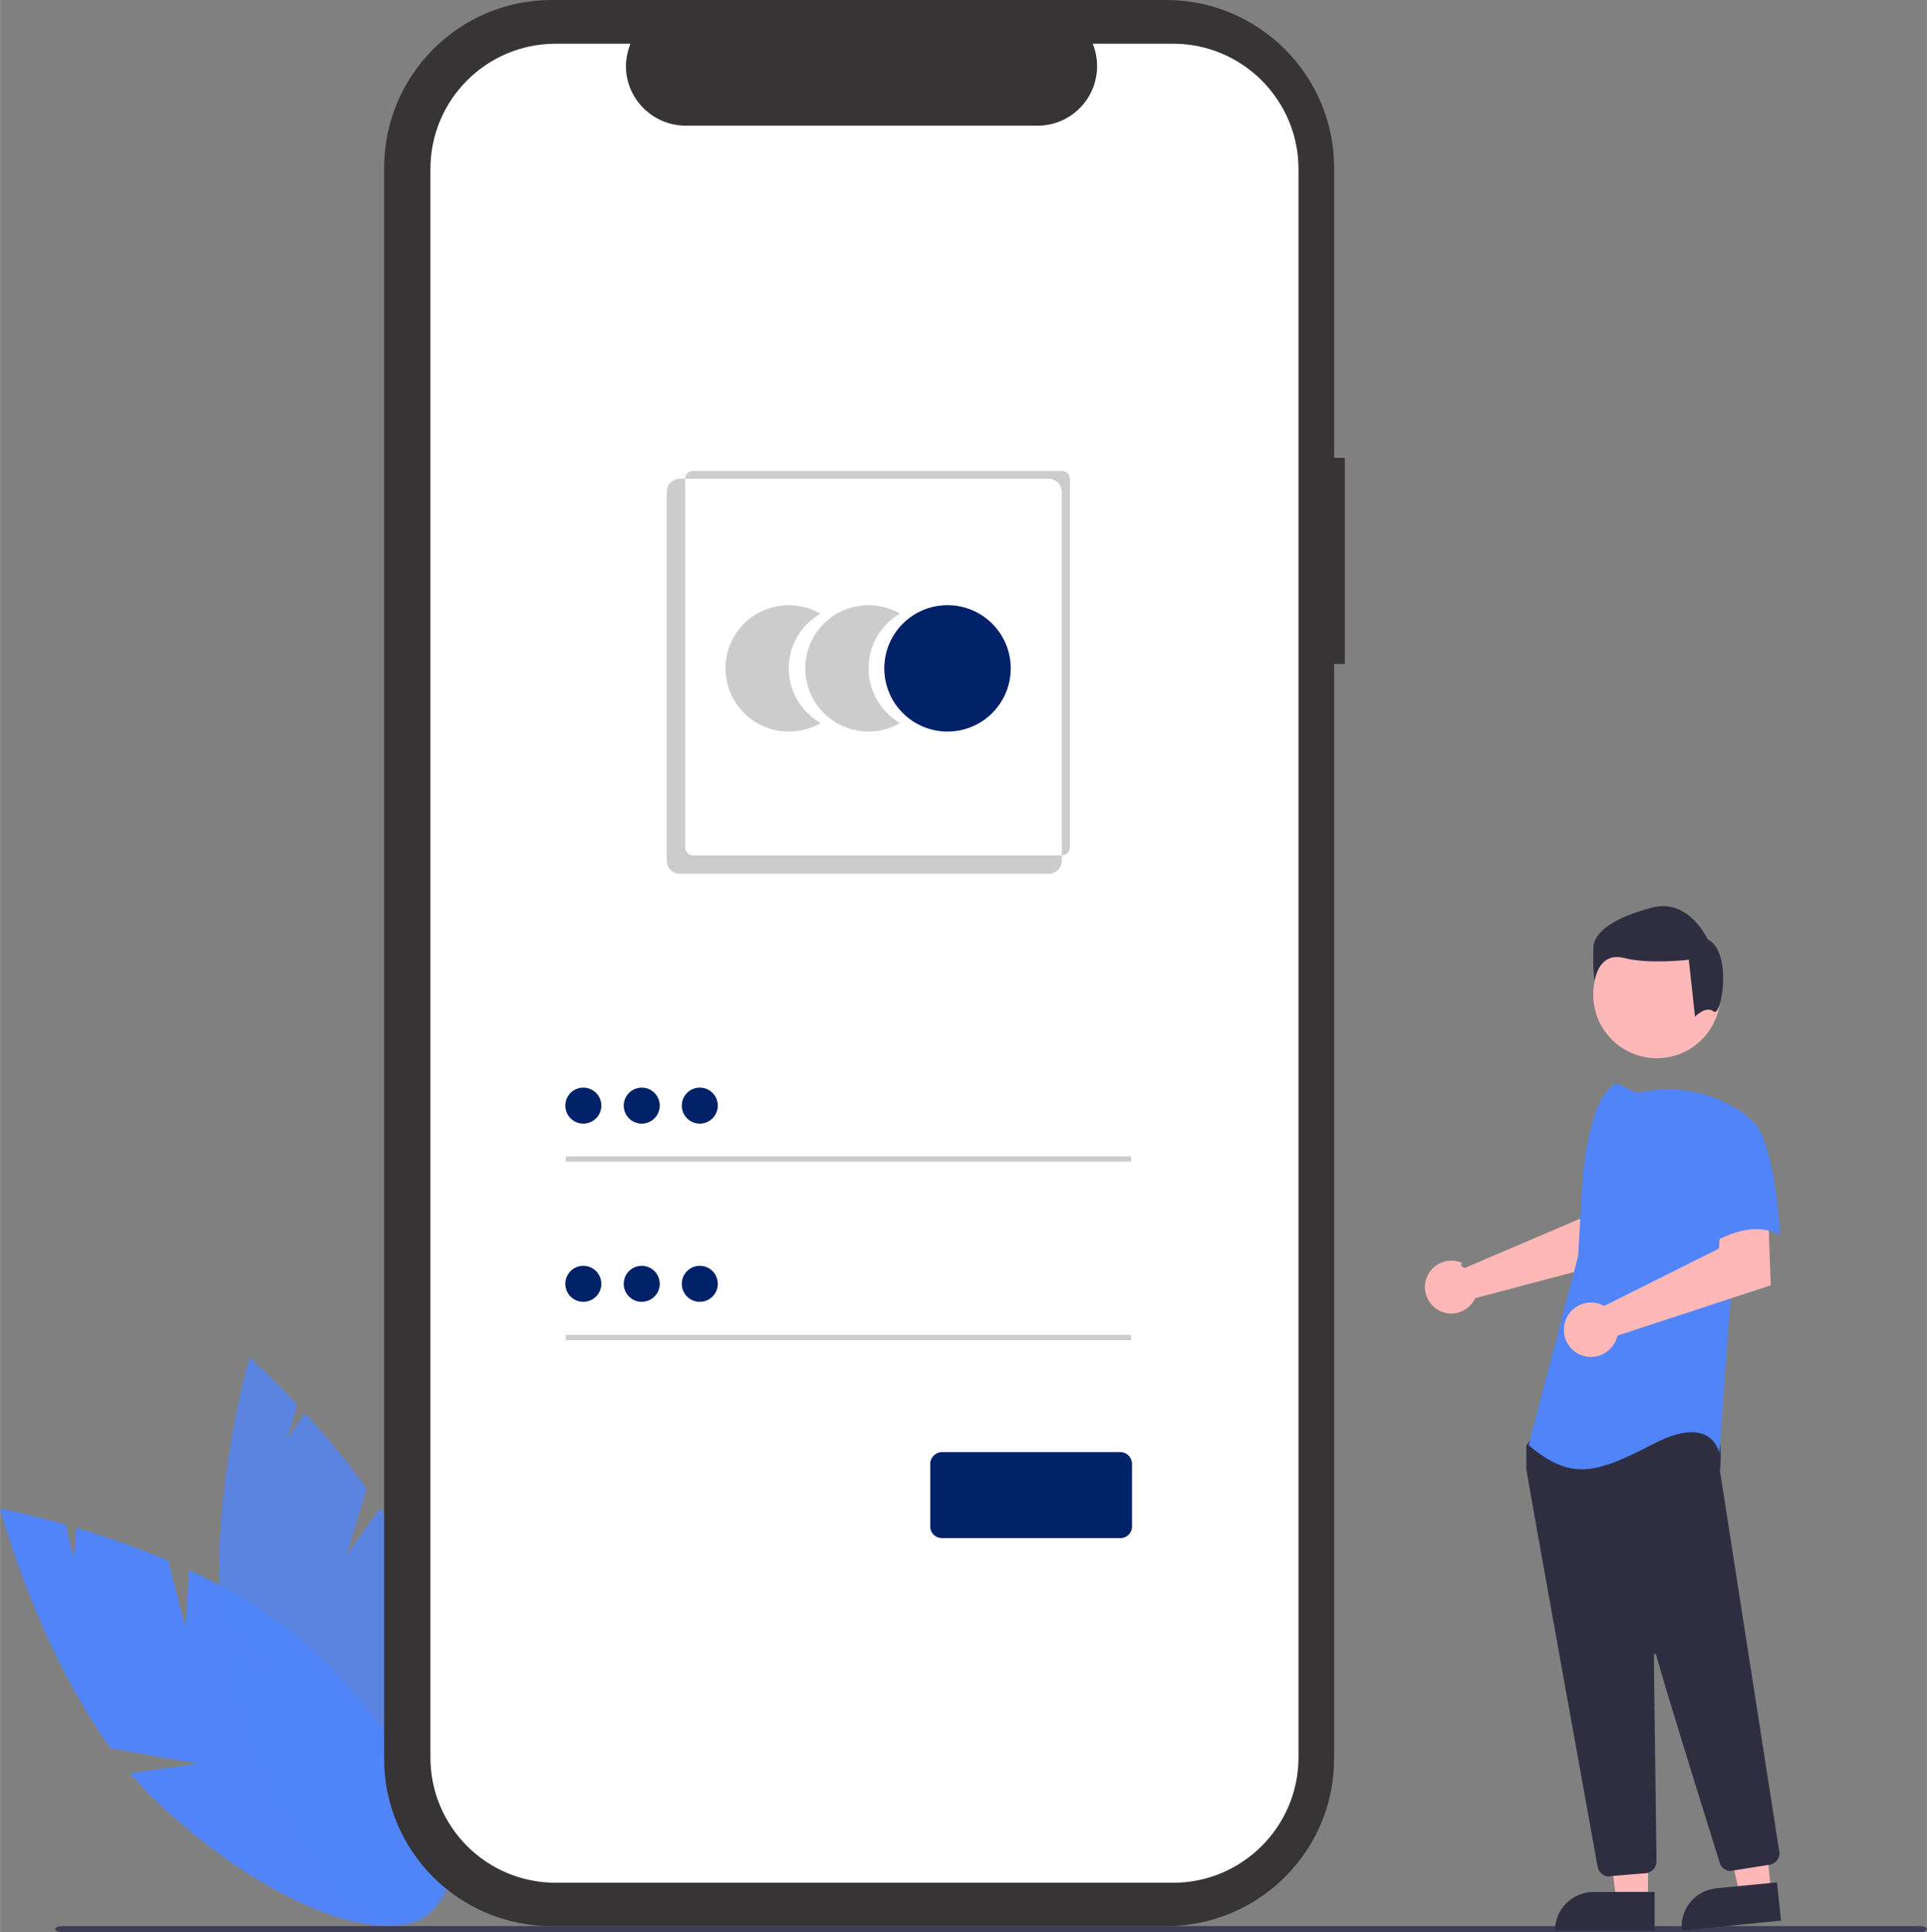 <?xml version="1.0" encoding="UTF-8"?>
<!DOCTYPE svg PUBLIC "-//W3C//DTD SVG 1.1//EN" "http://www.w3.org/Graphics/SVG/1.1/DTD/svg11.dtd">
<!-- Creator: CorelDRAW X7 -->
<svg xmlns="http://www.w3.org/2000/svg" xml:space="preserve" width="109.164mm" height="109.49mm" version="1.1" style="shape-rendering:geometricPrecision; text-rendering:geometricPrecision; image-rendering:optimizeQuality; fill-rule:evenodd; clip-rule:evenodd"
viewBox="0 0 5243 5259"
 xmlns:xlink="http://www.w3.org/1999/xlink">
 <rect x="0" y="0" width="5243" height="5259" fill="#808080" stroke="none"/>
 <defs>
  <style type="text/css">
   <![CDATA[
    .fil2 {fill:#373435}
    .fil5 {fill:#012169}
    .fil8 {fill:#2F2E41}
    .fil6 {fill:#3F3D56}
    .fil9 {fill:#5084F8}
    .fil4 {fill:#CCCCCC}
    .fil7 {fill:#FFB8B8}
    .fil3 {fill:white}
    .fil1 {fill:#5084F8;fill-opacity:0.788}
    .fil0 {fill:#5084F8}
   ]]>
  </style>
 </defs>
 <g id="Capa_x0020_1">
  <g id="_2290952797792">
   <path id="fa3b9e12-7275-481e-bee9-64fd9595a50d" class="fil0" d="M504 4430l-46 -182c-81,-35 -166,-65 -251,-90l-6 85 -23 -94c-106,-30 -178,-43 -178,-43 0,0 97,369 301,652l237 42 -184 26c26,31 53,60 83,87 296,276 626,402 737,282 111,-119 -40,-439 -336,-714 -92,-85 -207,-154 -323,-208l-11 157z" data-name="Path 1"/>
   <path id="bde08021-c30f-4979-a9d8-cb90b72b5ca2" class="fil1" d="M943 4232l55 -180c-52,-72 -108,-141 -168,-206l-49 69 28 -92c-75,-80 -130,-129 -130,-129 0,0 -107,366 -79,714l182 158 -172 -73c6,40 15,80 25,118 112,389 329,668 486,623 157,-45 193,-397 82,-786 -35,-120 -98,-238 -169,-344l-91 128z" data-name="Path 2"/>
   <path id="b3ac2088-de9b-4f7f-bc99-0ed9705c1a9d" class="fil2" d="M3659 1246l-29 0 0 -789c0,-252 -205,-457 -457,-457l-1672 0c-252,0 -456,205 -456,457l0 4329c0,252 204,456 456,456l1672 0c252,0 457,-204 457,-456l0 -2979 29 0 0 -561z" data-name="Path 22"/>
   <path id="b2715b96-3117-487c-acc0-20904544b5b7" class="fil3" d="M3192 119l-219 0c8,19 12,40 12,61 0,89 -72,162 -162,162 0,0 0,0 0,0l-957 0c-90,0 -163,-73 -163,-162 0,-21 5,-42 12,-61l-203 0c-189,0 -341,153 -341,341l0 4323c0,188 152,341 341,341l1680 0c188,0 341,-153 341,-341l0 0 0 -4323c0,-188 -153,-341 -341,-341l0 0z" data-name="Path 23"/>
   <g>
    <path id="b06d66ec-6c84-45dd-8c27-1263a6253192" class="fil4" d="M2232 1670c-26,-15 -55,-23 -86,-23 -95,0 -172,77 -172,172 0,95 77,172 172,172 31,0 60,-8 87,-23 -54,-31 -87,-88 -87,-149 0,-62 33,-119 87,-149l-1 0z" data-name="Path 6"/>
    <path id="e73810fe-4cf4-40cc-8c7c-ca544ce30bd4" class="fil4" d="M2449 1670c-26,-15 -56,-23 -86,-23 -95,0 -172,77 -172,172 0,95 77,172 172,172 30,0 60,-8 86,-23 -53,-31 -86,-88 -86,-149 0,-62 33,-119 86,-149l0 0z" data-name="Path 7"/>
    <circle id="a4813fcf-056e-4514-bb8b-e6506f49341f" class="fil5" cx="2578" cy="1819" r="172" data-name="Ellipse 1"/>
   </g>
   <path id="bbe451c3-febc-41ba-8083-4c8307a2e73e" class="fil4" d="M2853 2378l-1003 0c-20,0 -36,-16 -36,-36l0 -1003c0,-20 16,-36 36,-36l1003 0c20,0 36,16 36,36l0 1003c0,20 -16,36 -36,36zm-967 -1096c-12,0 -22,9 -22,21l0 1003c0,12 10,22 22,22l1003 0c12,0 22,-10 22,-22l0 -1003c0,-12 -10,-21 -22,-21l-1003 0z" data-name="Path 8"/>
   <rect id="bb28937d-932f-4fdf-befe-f406e51091fe" class="fil4" x="1539" y="3147" width="1538.41" height="14.409" data-name="Rectangle 1"/>
   <circle id="fcef55fc-4968-45b2-93bb-1a1080c85fc7" class="fil5" cx="1587" cy="3009" r="49" data-name="Ellipse 2"/>
   <rect id="ff33d889-4c74-4b91-85ef-b4882cc8fe76" class="fil4" x="1539" y="3633" width="1538.41" height="14.409" data-name="Rectangle 2"/>
   <circle id="e8fa0310-b872-4adf-aedd-0c6eda09f3b8" class="fil5" cx="1587" cy="3494" r="49" data-name="Ellipse 3"/>
   <path class="fil5" d="M3049 4186l-486 0c-18,0 -32,-14 -32,-31l0 -171c0,-17 14,-32 32,-32l486 0c17,0 31,15 31,32l0 171c0,17 -14,31 -31,31l0 0z"/>
   <circle id="e12ee00d-aa4a-4413-a013-11d20b7f97f7" class="fil5" cx="1746" cy="3009" r="49" data-name="Ellipse 7"/>
   <circle id="f58f497e-6949-45c8-be5f-eee2aa0f6586" class="fil5" cx="1904" cy="3009" r="49" data-name="Ellipse 8"/>
   <circle id="b4d4939a-c6e6-4f4d-ba6c-e8b05485017d" class="fil5" cx="1746" cy="3494" r="49" data-name="Ellipse 9"/>
   <circle id="aff120b1-519b-4e96-ac87-836aa55663de" class="fil5" cx="1904" cy="3494" r="49" data-name="Ellipse 10"/>
   <path id="f1094013-1297-477a-ac57-08eac07c4bd5" class="fil6" d="M5224 5259l-5054 0c-11,0 -20,-4 -20,-9 0,-5 9,-8 20,-8l5054 0c10,0 19,3 19,8 0,5 -9,9 -19,9z" data-name="Path 88"/>
   <path class="fil7" d="M3975 3445c3,2 7,4 10,6l316 -135 11 -83 126 -1 -8 191 -416 110c-12,25 -38,42 -65,42 -40,0 -72,-33 -72,-72 0,-40 32,-72 72,-72 10,0 20,2 29,6l-3 8z"/>
   <polygon class="fil7" points="4484,5174 4398,5174 4356,4841 4484,4841 "/>
   <path class="fil8" d="M4336 5149l166 0 0 105 -271 0 0 0c0,0 0,0 0,0 0,-58 47,-105 105,-105l0 0z"/>
   <polygon class="fil7" points="4819,5150 4734,5158 4660,4831 4787,4818 "/>
   <path class="fil8" d="M4670 5139l165 -16 11 104 -270 27 0 0c0,0 0,0 0,0 -6,-58 36,-109 94,-115l0 0z"/>
   <circle class="fil7" cx="4508" cy="2707" r="173"/>
   <path class="fil8" d="M4378 5107c0,0 0,0 0,0 -15,0 -28,-11 -31,-26 -45,-248 -191,-1059 -194,-1082 0,0 0,-1 0,-1 0,0 0,0 0,0l0 -61c0,0 0,0 0,0 0,-2 1,-4 2,-6l19 -27c2,-2 5,-4 8,-4 110,-5 470,-20 488,1l0 0c17,22 11,88 10,101l0 2 161 1034c1,2 1,4 1,5 0,16 -11,29 -27,32l-101 16c-1,0 -3,1 -5,1 -14,0 -26,-9 -30,-23 -31,-99 -136,-435 -173,-565 0,-2 -1,-3 -3,-3 -2,0 -3,2 -3,4 0,0 0,0 0,0 1,124 6,440 7,549l0 12c0,0 0,0 0,0 0,16 -12,30 -28,32l-98 8c-1,1 -2,1 -3,1z"/>
   <path id="ae7af94f-88d7-4204-9f07-e3651de85c05" class="fil9" d="M4398 2948c-30,18 -48,51 -58,84 -20,62 -31,127 -35,191l-11 195 -135 515c117,99 185,77 343,-5 158,-81 176,27 176,27l32 -438 45 -479c-61,-47 -137,-73 -215,-73 -28,0 -56,3 -84,10l-58 -27z" data-name="Path 99"/>
   <path class="fil7" d="M4354 3549c4,2 7,3 11,5l312 -156 5 -85 129 -8 7 193 -417 137c-8,34 -38,58 -72,58 -41,0 -74,-33 -74,-74 0,-41 33,-74 74,-74 8,0 17,1 25,4l0 0z"/>
   <path id="a6768b0e-63d0-4b31-8462-9b2e0b00f0fd" class="fil9" d="M4753 3041c77,27 90,320 90,320 -90,-49 -199,32 -199,32 0,0 -22,-77 -49,-176 -5,-16 -7,-32 -7,-49 0,-42 15,-82 43,-114 28,-31 45,-41 122,-13z" data-name="Path 101"/>
   <path id="bfd7963f-0cf8-4885-9d3a-2c00bccda2e3" class="fil8" d="M4663 2753c-22,-17 -51,14 -51,14l-17 -155c0,0 -108,13 -177,-5 -69,-17 -80,63 -80,63 -2,-20 -3,-41 -3,-61 0,-12 0,-24 1,-36 5,-39 61,-78 160,-103 99,-26 150,86 150,86 69,34 38,214 17,197z" data-name="Path 102"/>
  </g>
 </g>
</svg>
